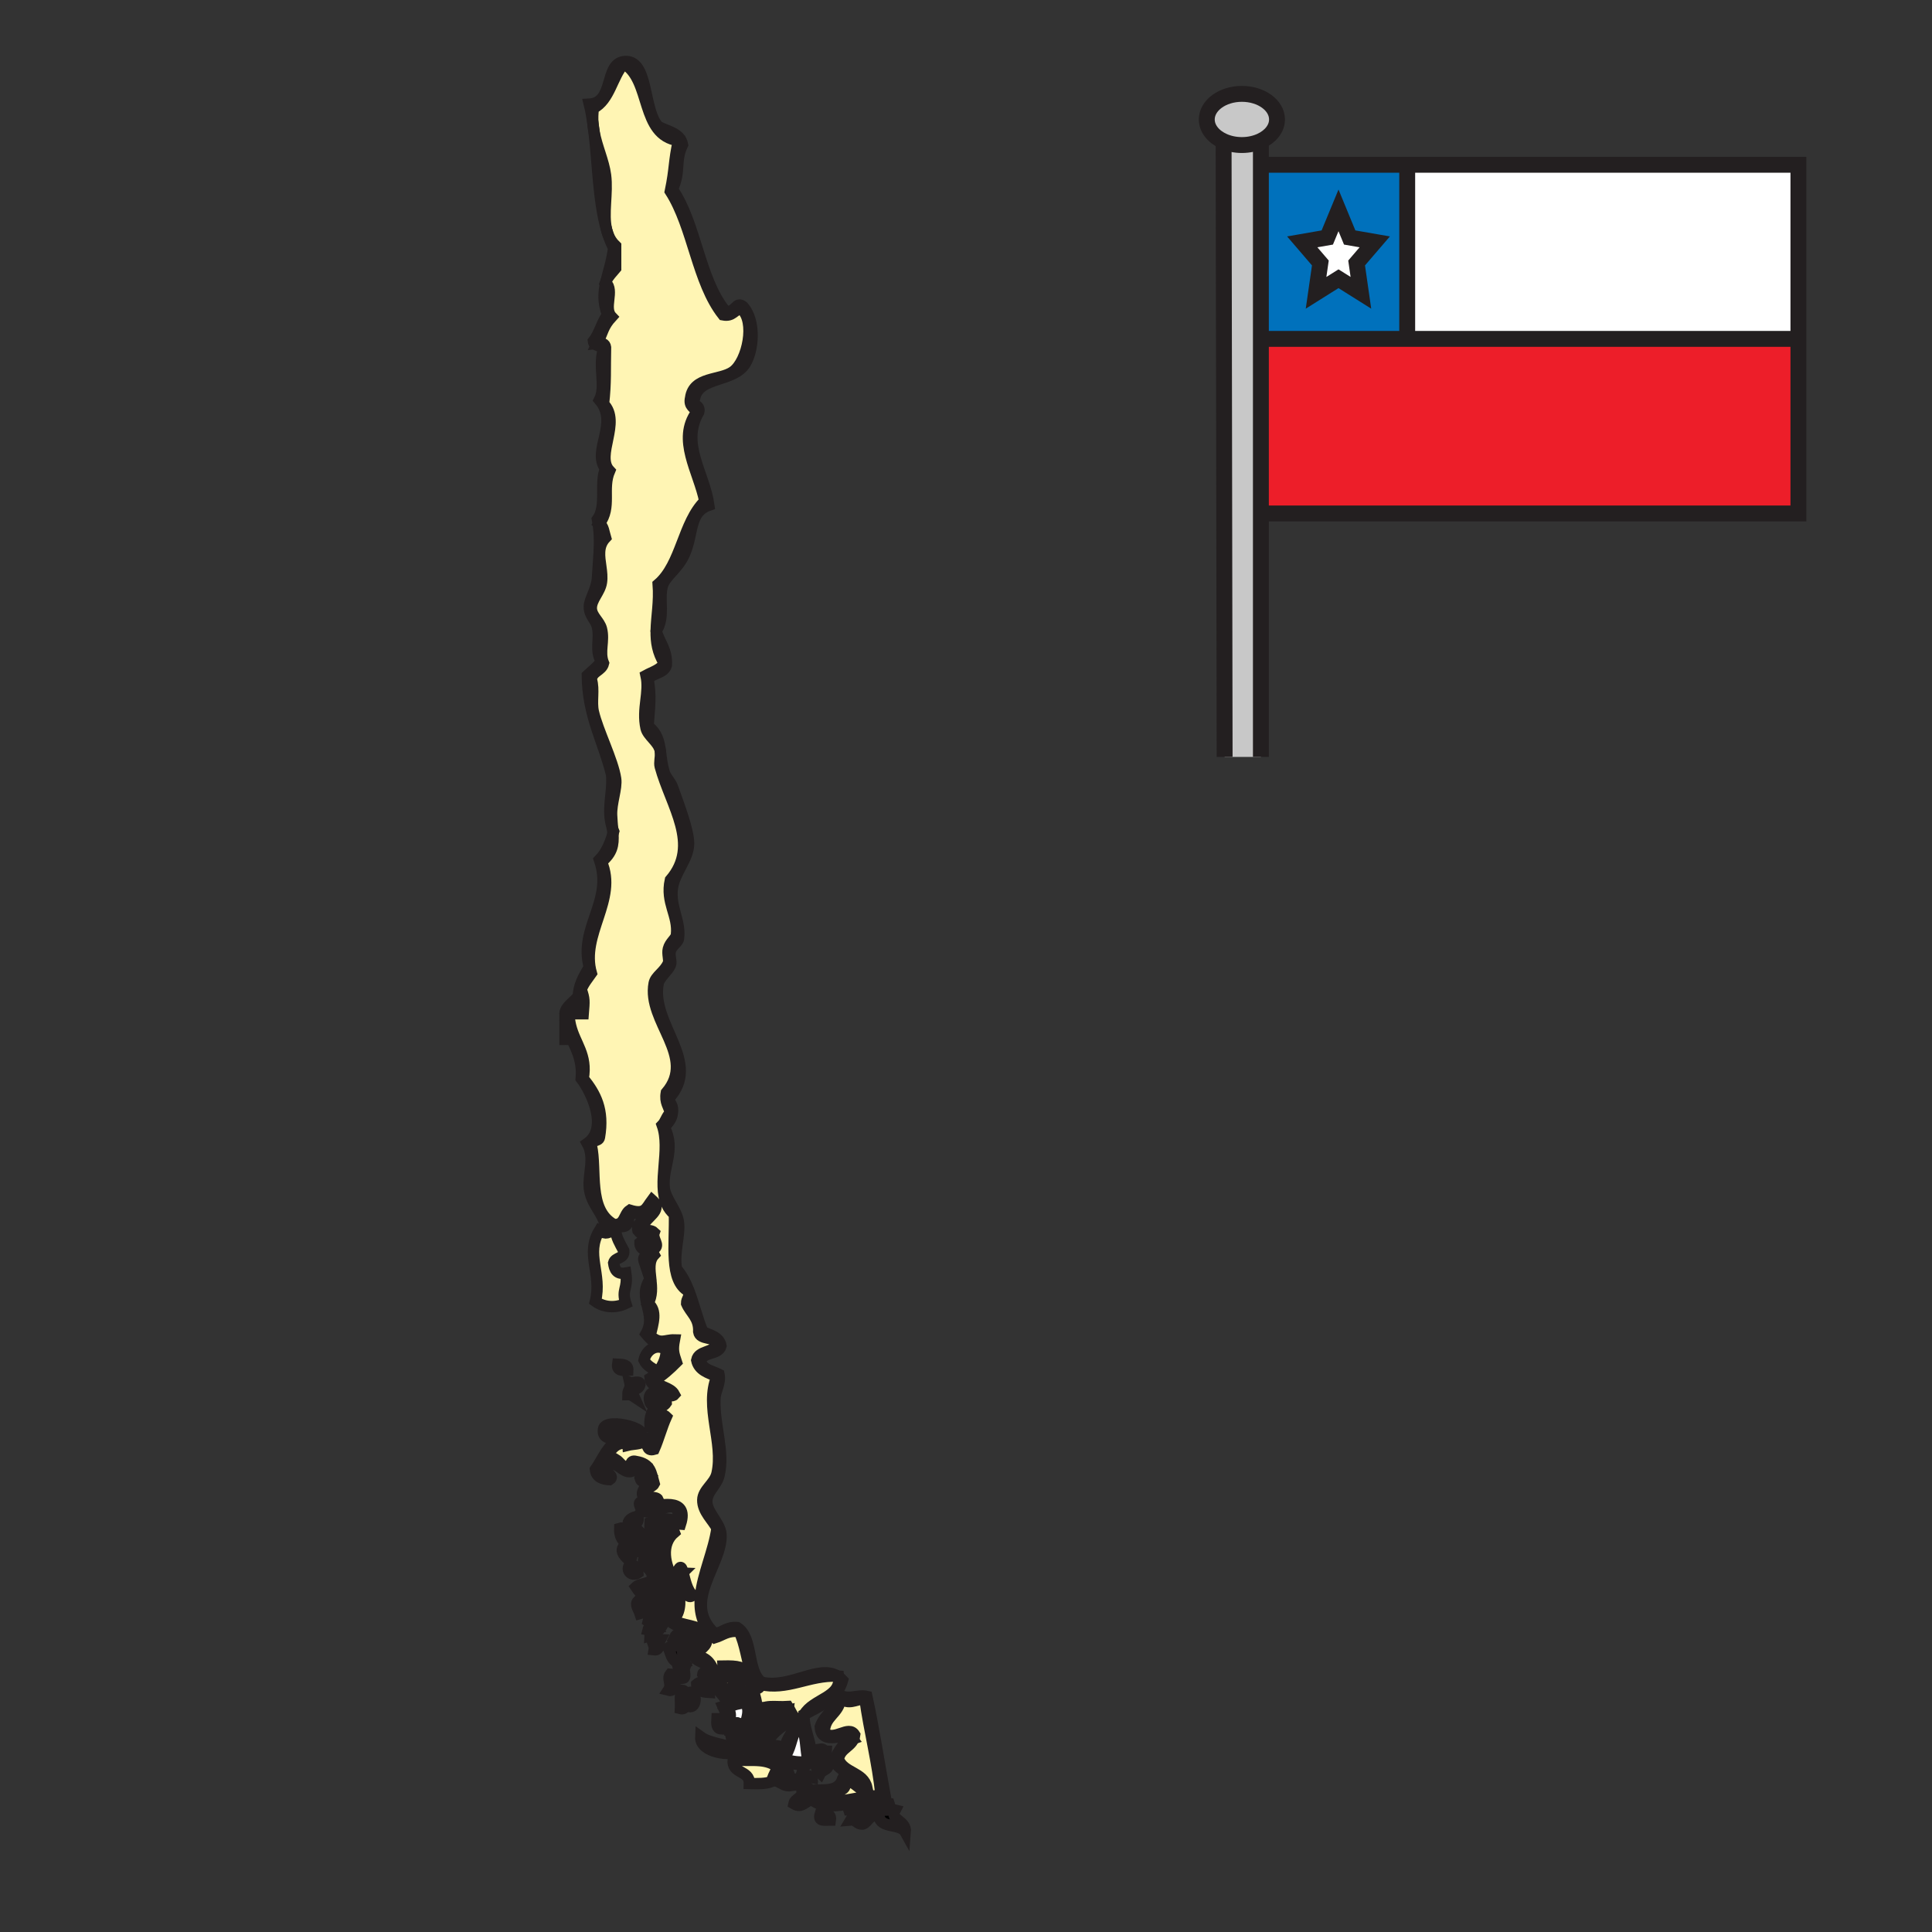 <?xml version="1.0" encoding="iso-8859-1"?>
<!-- Generator: Adobe Illustrator 12.0.1, SVG Export Plug-In . SVG Version: 6.00 Build 51448)  -->
<!DOCTYPE svg PUBLIC "-//W3C//DTD SVG 1.1//EN" "http://www.w3.org/Graphics/SVG/1.1/DTD/svg11.dtd">
<svg  version="1.1" id="Layer_1" xmlns="http://www.w3.org/2000/svg" xmlns:xlink="http://www.w3.org/1999/xlink" width="850.89" height="850.89"
	 viewBox="0 0 850.89 850.89" style="overflow:visible;enable-background:new 0 0 850.89 850.89;" xml:space="preserve">
<rect x="0" y="0" width="850.89" height="850.89" fill="#333333" stroke="none"/>
<g>
	<g id="XMLID_2_">
		<g>
			<polygon style="fill:#FFFFFF;" points="792.06,72.57 792.06,149.25 791.18,149.25 619.76,149.25 619.76,72.57 			"/>
			<polygon style="fill:#ED1E29;" points="792.06,149.25 792.06,226.14 557.72,226.14 557.02,149.25 619.76,149.25 791.18,149.25 
							"/>
			<path style="fill:#0071BC;" d="M619.76,72.57v76.68h-62.74l-0.71-76.68H619.76z M597.48,115.82l7.989-9.3l-11.04-1.92
				l-4.93-11.95l-4.94,11.95l-11.029,1.92l7.979,9.3l-1.89,13.14l9.88-6.2l9.87,6.2L597.48,115.82z"/>
			<polygon style="fill:#FFFFFF;" points="605.47,106.52 597.48,115.82 599.37,128.96 589.5,122.76 579.62,128.96 581.51,115.82 
				573.53,106.52 584.56,104.6 589.5,92.65 594.43,104.6 			"/>
			<path style="fill:#C8C8C8;" d="M555.32,149.25v184.11H539.35L538.9,62.23c2.34,1.05,5.1,1.65,8.05,1.65
				c3.08,0,5.96-0.66,8.37-1.79V149.25z"/>
			<path style="fill:#C8C8C8;" d="M538.9,62.23c-4.44-1.97-7.41-5.54-7.41-9.62c0-6.22,6.92-11.27,15.46-11.27
				c8.55,0,15.47,5.05,15.47,11.27c0,3.98-2.83,7.48-7.1,9.48c-2.41,1.13-5.29,1.79-8.37,1.79C544,63.88,541.24,63.28,538.9,62.23z"
				/>
			<path style="fill:#FFFFFF;" d="M377.32,801.56c0.4-2.64,9.07-8.02,8.92-2.67C382.03,796.38,382.52,802.51,377.32,801.56z"/>
			<path style="fill:#FFFFFF;" d="M373.75,797.1c-1.22-3.239,6.01-4.27,4.46,0C376.73,797.1,375.24,797.1,373.75,797.1z"/>
			<path d="M380,803.35c-2.61,0.23-2.75-2.02-5.36-1.79c3.3-5.699,12.21-7.489,16.96-7.14c0.89,2.69-1.99,1.59-3.57,1.79
				c0.38,1.99,4.39,0.36,6.24,0.89c-2.52,4.75,4.92,4.46,4.46,9.82c-2.23-4.02-11.06-1.43-11.6-7.14
				C382.62,798.83,382.63,802.42,380,803.35z M377.32,801.56c5.2,0.95,4.71-5.18,8.92-2.67
				C386.39,793.54,377.72,798.92,377.32,801.56z"/>
			<path d="M369.29,738.22c0.01,0.08,0.03,0.16,0.03,0.24c-0.13-0.09-0.25-0.18-0.38-0.26
				C369.05,738.21,369.17,738.21,369.29,738.22z"/>
			<path d="M354.19,755.13c3.88-6.979,16.58-7.54,15.13-16.67c0.61,0.42,1.2,0.93,1.76,1.54c-0.73,2.62-1.98,4.72-3.57,6.47
				C364.03,750.31,358.92,752.54,354.19,755.13z"/>
			<path style="fill:#FFFFFF;" d="M365.72,801.56c-2.35-0.02-5.59,0.841-4.46-2.67C363.82,798.71,366.13,798.78,365.72,801.56z"/>
			<path d="M361.26,770.34c1.44-0.26,1.54,0.84,2.68,0.891c-0.1,3-1.79,4.72,0.89,6.239c-0.29,2.101-2.76,2-3.57,3.57
				C357.53,777.82,360.51,773.97,361.26,770.34z"/>
			<path d="M350.56,781.04c2.97,0.89,7.92-0.19,7.13,4.46L350.56,781.04z"/>
			<path style="fill:#FFFFFF;" d="M350.56,781.04l7.13,4.46c-0.66,0.48-1.32,0.73-1.96,0.78c-1.95,0.16-3.72-1.45-4.61-3.37
				C350.84,782.31,350.65,781.67,350.56,781.04z"/>
			<path style="fill:#FFF5B4;" d="M357.69,790.86c4.78-0.971,5.08-1.94,10.71-0.9c0.88-2.09,4.81-1.14,3.57-5.35
				c4.23-0.36,5.22,2.51,8.03,3.569c0.72-0.17,0.89-0.89,1.78-0.89c-1.46-6.87-10.28-6.37-12.49-12.49
				c0.7-5.25,6.5-5.399,7.14-10.71c-2.76-4.51-8.68,2.99-13.38-0.89c-0.13-7.57,6.56-8.311,7.13-15.17c3.61,2.77,6.16,0.7,10.71,0
				c2.02,14.63,5.59,27.72,7.14,42.83c-11.84-0.2-23.2,6.159-31.23,0C356.97,789.84,357.69,790.36,357.69,790.86z"/>
			<path d="M356.8,790.86c8.03,6.159,19.39-0.2,31.23,0c-1.55-15.11-5.12-28.2-7.14-42.83c-4.55,0.7-7.1,2.77-10.71,0
				c-0.57,6.859-7.26,7.6-7.13,15.17c4.7,3.88,10.62-3.62,13.38,0.89c-0.64,5.311-6.44,5.46-7.14,10.71
				c2.21,6.12,11.03,5.62,12.49,12.49c-0.89,0-1.06,0.72-1.78,0.89c-2.81-1.06-3.8-3.93-8.03-3.569c1.24,4.21-2.69,3.26-3.57,5.35
				c-5.63-1.04-5.93-0.07-10.71,0.9C357.69,790.36,356.97,789.84,356.8,790.86z M349.66,794.42c0.5-2.479,3.67-2.28,3.57-5.35
				c0.93-0.221,1.85-0.37,2.76-0.471c6.71-0.739,12.72,1.091,15.09-4.88c3.78-0.21,7.06,0.07,8.02,2.67
				c0.27-4.439-10.46-5.58-11.59-11.59c2.05-3.6,3.81-7.49,8.03-8.93c-2.65-3.68-13.77,3.689-14.28-5.351
				c1.82-5.449,7.08-7.46,7.97-13.829c0.03-0.141,0.04-0.29,0.06-0.44c4.52,2.79,8.28-0.08,12.49,0.89
				c3.1,14.15,5.34,29.15,8.03,43.721c-11.02,2.04-25.44,7.77-32.12,1.779C354.36,793.21,353.32,796.59,349.66,794.42z"/>
			<path d="M354.12,755.17c0.02-0.01,0.05-0.03,0.07-0.04c-0.02,0.05-0.05,0.09-0.07,0.14C354.12,755.24,354.12,755.2,354.12,755.17
				z"/>
			<path style="fill:#FFFFFF;" d="M343.42,780.15c1.19,0,2.38,0,3.57,0c0.37,1.069,0.89,2.01,1.27,3.069
				c0.33,0.91,0.55,1.91,0.51,3.17c-3.2,0.53-4.32-1.029-6.25-1.779C343.27,783.57,343.7,782.22,343.42,780.15z"/>
			<path style="fill:#FFF5B4;" d="M342.52,778.36c-0.24,0.5-0.49,1-0.74,1.489c-0.74,1.49-1.48,2.98-1.93,4.761
				c-2.5,1.069-6.16,0.979-9.82,0.89c0.17-6.11-7.89-4-7.13-10.7c3.19,0.86,7.55,0.26,11.72,0.63
				C337.48,775.69,340.26,776.41,342.52,778.36z"/>
			<path style="fill:#FFFFFF;" d="M338.96,772.12c1.35-3.96,5.78-0.51,7.13,0.89c2.8-4.3,2.17-9.09,6.25-13.38
				c2.89,3.65,2.25,10.84,3.57,16.061C350.83,776.91,343.2,774.54,338.96,772.12z"/>
			<path style="fill:#FFF5B4;" d="M346.99,751.6c-6.14,0.4-9.9-1.22-14.28,2.681c1.22-3.891-0.01-5.99-0.89-9.82
				c0.83-0.95,3.29-0.28,2.68-2.67c12.29,2.96,21.59-4.14,34.44-3.59c0.13,0.08,0.25,0.17,0.38,0.26
				c1.45,9.13-11.25,9.69-15.13,16.67c-0.02,0.01-0.05,0.03-0.07,0.04c0,0.03,0,0.07,0,0.1c-0.42,0.771-0.72,1.631-0.89,2.58
				C349.34,757.57,348.63,754.12,346.99,751.6z"/>
			<path style="fill:#FFFFFF;" d="M334.5,768.55c-1.71-2.189-4.29-4.04-2.68-7.14c2.6,2.34,5.27-0.65,6.24-2.67
				c1.53-0.04,2.31,0.66,2.68,1.779c1.43-1.359,1.94-5.979,4.46-3.569C343.16,762.35,336.36,762.98,334.5,768.55z"/>
			<path style="fill:#FFFFFF;" d="M331.82,752.49c-1.38-1.29-1.87-3.48-1.79-6.24C332.59,746.37,331.67,749.97,331.82,752.49z"/>
			<path style="fill:#FFFFFF;" d="M334.5,761.41c-1.19,0.14-2.7-3.62-3.57-0.891c-3.73-6.93,6.02-2.739,6.24-8.029
				c3.83,0.88,6.24,1.81,9.82,0.89c-0.15,1.04,0.19,1.59,0.89,1.79C342.52,755.5,336.28,754.65,334.5,761.41z"/>
			<path style="fill:#FFF5B4;" d="M266.69,152.94c-0.21-1.57-1.54-2.03-3.57-1.78c2.41-4.92,2.45-7.47,6.25-11.6
				c-3.82-3.98,1.34-11.49-2.58-15.08c0.05-0.24,0.1-0.48,0.17-0.72c1.02-2.24,2.71-3.81,4.19-5.61c0-3.27,0-6.55,0-9.82
				c-1.58-1.51-2.65-3.21-3.36-5.07c-0.22-0.65-0.43-1.32-0.62-1.99c-0.01-0.03-0.01-0.06-0.02-0.09
				c-1.72-7.15,0.6-16.04-0.46-24.07c-0.83-6.27-3.8-12.26-5.07-19.14c0-0.02,0-0.04-0.01-0.06c-0.14-1.23-0.3-2.45-0.48-3.64
				c-0.16-2.1-0.12-4.29,0.21-6.6c7.25-3.75,8.19-13.82,13.38-19.63c12.31,7.02,7.13,31.53,24.09,33.9
				c-2.12,9.5-1.44,12.02-3.57,22.3c10.11,15.77,11.79,39.96,23.2,54.43c4.42,0.86,4.75-2.38,8.03-2.68
				c6.48,5.34,2.84,23.06-3.57,27.66c-5.69,4.08-17.48,2.1-18.74,11.6c-0.91,3.88,1.85,4.1,2.68,6.24
				c-8.84,12.13,0.92,26.05,3.57,39.26c-9.62,9.42-10.27,27.8-20.52,36.58c0.6,7.78-0.78,14.31-0.89,20.51
				c-0.01,0-0.01,0.01-0.01,0.01c0,0.01,0.01,0.02,0.01,0.03c-0.09,4.8,0.59,9.41,3.56,14.24c-1.61,2.86-5.15,3.78-8.03,5.36
				c1.7,7.62-1.9,14.59,0,23.19c0.75,3.36,5.31,5.86,6.25,9.8c0,0.01,0,0.01,0,0.02c0.04,0.31,0.09,0.63,0.13,0.95
				c0.11,2.02-0.61,4.44-0.13,6.19c4.77,17.4,17.85,34.33,4.46,49.96c-2.22,9.93,3.66,15.41,2.68,24.09
				c-0.22,1.88-2.84,3.31-3.57,6.24c-0.56,2.22,0.55,4.94,0,6.25c-1.67,3.97-5.63,5.7-6.25,8.92
				c-3.21,16.771,18.97,32.21,5.36,48.18c-0.78,4.341,1.21,5.921,1.78,8.921c-1.63,1.34-2.1,3.85-3.57,5.35
				c3.85,10.89-2.34,25.62,2.03,34.96l-5,0.01c-0.25-0.62-0.72-1.27-1.49-1.96c-2.7,3.62-3.08,6.53-9.81,4.46
				c-2.69,1.78-2.11,6.82-7.14,6.25c-11.55-6.51-7.32-24.09-9.82-34.8c-0.33-2.71,3.25-1.51,3.57-3.56
				c2.11-12.11-1.72-19.2-7.14-25.881c1.84-10.489-3.59-15.239-5.55-23.239l1.54-5.311c1.34,0,2.67,0,4.01,0
				c0.45-5.7,0.63-6.359-0.89-10.7c1.07-2.8,2.87-4.859,4.46-7.14c-4.93-17.32,11.72-32.38,4.46-49.07
				c4.79-3.97,5.34-7.46,5.06-12.34c0.1-0.35,0.2-0.69,0.3-1.04c-0.17-0.41-0.32-0.83-0.47-1.23c-0.14-1.77-0.33-3.71-0.42-5.91
				c-0.24-5.37,2.4-11.85,1.78-16.06c-1.21-8.14-7.88-21.08-9.81-29.44c-1.05-4.53,0.5-9.8-0.9-14.28c0.41-3.76,4.54-3.79,5.36-7.14
				c-2.07-5.07,0.49-9.7-0.9-15.16c-0.83-3.31-4.31-5.45-4.46-8.92c-0.16-4.05,3.83-7.26,4.46-11.6c0.65-4.42-1.07-9.14-0.8-13.43
				c0.14-2.21,0.8-4.31,2.59-6.2c-0.69-2.29-0.89-5.06-2.68-6.25c5.48-7.25,1.04-15.2,4.46-23.19c-6.46-6.77,5.3-21.46-2.67-29.45
				C266.9,168.42,266.46,162.75,266.69,152.94z"/>
			<path style="fill:#FFFFFF;" d="M325.57,771.23c-3.19,2.42-17.3,0.779-16.95-6.25C313.11,768.23,321,768.07,325.57,771.23z"/>
			<path style="fill:#FFFFFF;" d="M322,760.52c-1.61-2.119,1.18-5.92-1.78-8.029c3.13-2.101,4.98-2.021,8.03-2.67
				c3.17,4.85-1.24,9.229-0.89,16.05c-6.01-0.87,3.89-5.311-2.68-7.13C323.15,758.7,322.37,759.4,322,760.52z"/>
			<path style="fill:#FFFFFF;" d="M317.54,761.41c-1.95-0.13-1.91-2.24-1.78-4.46c0.89,0,1.78,0,2.68,0
				C318.72,759.02,318.29,760.38,317.54,761.41z"/>
			<path style="fill:#FFF5B4;" d="M319.33,745.36c-5.83-4.051-2.87-14.42-12.49-16.07c0.68-3.48,4.86-3.46,4.46-8.021
				c-0.14-0.579-0.36-1.09-0.63-1.55l2.52-0.2c0.51,0.591,1.07,1.171,1.68,1.75c3.42-1.039,5.59-3.34,10.7-2.68
				c2.63,5.41,3.37,12.69,5.36,18.73c-4.12-3.221-5.69-3.69-12.49-3.561c0.21,3.351,3.65,3.48,6.24,4.46
				c0.98,1.471-4.1-0.21-7.14,0.891C316.52,742.81,319.42,742.58,319.33,745.36z"/>
			<path style="fill:#FFFFFF;" d="M312.19,745.36c-2.82-0.16-5.32-0.63-5.35-3.57C309.53,739.36,311.85,742.7,312.19,745.36z"/>
			<path style="fill:#FFF5B4;" d="M296.13,713.24c3.3-1.561,3.85-8.08,2.71-11.51c0.01-0.04,0.03-0.07,0.05-0.11
				c3.8-1.2,4.04,3.05,6.16,0.91l3.45,0.38c-0.58,5.95,0.38,11.59,4.69,16.609l-2.52,0.2C308.07,715.31,300.11,716.27,296.13,713.24
				z"/>
			<path style="fill:#FFFFFF;" d="M303.27,745.36c3.82-1.051,3.82,7.279,0,6.239C303.03,747.9,304.44,748.12,303.27,745.36z"/>
			<path style="fill:#FFF5B4;" d="M304.16,724.83c-4.52,0.95-4.5-2.63-7.14-3.561C298.94,717.1,304.34,721.36,304.16,724.83z"/>
			<path style="fill:#FFFFFF;" d="M299.7,752.49c0.18-2.79-0.6-6.55,0.89-8.03C303.27,744.62,303.64,753.51,299.7,752.49z"/>
			<path d="M305.05,702.53c-2.12,2.14-2.36-2.11-6.16-0.91c0.6-1.16,1.42-2.11,2.59-2.66c-2.59-0.02-2.1-5.04-0.89-6.24l0.27-0.069
				C301.62,695.57,302.54,700.43,305.05,702.53z"/>
			<path style="fill:#FFFFFF;" d="M300.59,739.11c-3,0.909-1.39-2.78-1.78-4.46c0.89,0,1.78,0,2.67,0
				C301,735.94,302.53,739.26,300.59,739.11z"/>
			<path d="M301.48,731.97c-5.71,1.261-5.68-3.239-7.13-6.239c1.05-1.03,3.15-1.011,5.35-0.9
				C300.92,726.59,300.55,729.93,301.48,731.97z"/>
			<path d="M295.9,713.13c1.34-2.74,1.23-7.97,2.94-11.399c1.14,3.43,0.59,9.949-2.71,11.51L295.9,713.13z"/>
			<path d="M298.89,701.62c-0.02,0.04-0.04,0.07-0.05,0.11c-0.01-0.03-0.02-0.061-0.03-0.091
				C298.84,701.63,298.86,701.62,298.89,701.62z"/>
			<path style="fill:#FFF5B4;" d="M346.09,773.01c-1.35-1.399-5.78-4.85-7.13-0.89c4.24,2.42,11.87,4.79,16.95,3.57
				c-1.32-5.221-0.68-12.41-3.57-16.061C348.26,763.92,348.89,768.71,346.09,773.01z M330.93,760.52
				c0.87-2.729,2.38,1.03,3.57,0.891c1.78-6.76,8.02-5.91,13.38-6.24c-0.7-0.2-1.04-0.75-0.89-1.79c-3.58,0.92-5.99-0.01-9.82-0.89
				C336.95,757.78,327.2,753.59,330.93,760.52z M331.82,761.41c-1.61,3.1,0.97,4.95,2.68,7.14c1.86-5.569,8.66-6.2,10.7-11.6
				c-2.52-2.41-3.03,2.21-4.46,3.569c-0.37-1.119-1.15-1.819-2.68-1.779C337.09,760.76,334.42,763.75,331.82,761.41z M330.03,746.25
				c-0.08,2.76,0.41,4.95,1.79,6.24C331.67,749.97,332.59,746.37,330.03,746.25z M320.22,752.49c2.96,2.109,0.17,5.91,1.78,8.029
				c0.37-1.119,1.15-1.819,2.68-1.779c6.57,1.819-3.33,6.26,2.68,7.13c-0.35-6.82,4.06-11.2,0.89-16.05
				C325.2,750.47,323.35,750.39,320.22,752.49z M295.24,714.13c0.25-0.28,0.47-0.61,0.66-1l0.23,0.11
				c3.98,3.029,11.94,2.069,14.54,6.479c0.27,0.46,0.49,0.971,0.63,1.55c0.4,4.561-3.78,4.54-4.46,8.021
				c9.62,1.65,6.66,12.02,12.49,16.07c0.09-2.78-2.81-2.551-1.79-6.25c3.04-1.101,8.12,0.58,7.14-0.891
				c-2.59-0.979-6.03-1.109-6.24-4.46c6.8-0.13,8.37,0.34,12.49,3.561c-1.99-6.04-2.73-13.32-5.36-18.73
				c-5.11-0.66-7.28,1.641-10.7,2.68c-0.61-0.579-1.17-1.159-1.68-1.75c-4.31-5.02-5.27-10.659-4.69-16.609
				c0.94-9.61,5.92-20.01,7.26-29.82c-1.71-3.609-6.35-7.34-6.25-12.49c0.1-4.46,5.21-7.08,6.25-11.6c3.15-13.73-5.59-29.29,0-42.83
				c-3.85-1.5-7.99-2.71-8.92-7.13c0.91-4.44,7.62-3.09,8.92-7.14c-0.88-3.58-7.42-1.511-8.03-5.351c0.28-6.229-3.57-8.33-5.35-12.5
				c-0.02-2.1,1.53-2.62,0.89-5.35l0.17-0.07c2.22,5.771,3.72,12.271,6.07,17.92c3.29,1.47,7.3,2.21,8.03,6.24
				c-1.14,4.21-8.52,2.18-8.92,7.14c1.12,3.34,5.08,3.84,8.03,5.351c0.84,3.91-1.64,7.13-1.78,10.71
				c-0.48,11.88,4.41,23.18,1.78,33.899c-1.08,4.4-5.45,6.971-5.35,11.601c0.1,4.79,5.95,9.399,6.24,14.27
				c0.81,13.34-17.87,29.95-2.67,43.721c3.61-0.551,5.25-3.08,9.81-2.681c7.15,4.45,4.14,19.061,10.71,24.09
				c12.79,2.891,25.11-7.979,33.55-2.689c-12.85-0.55-22.15,6.55-34.44,3.59c0.61,2.39-1.85,1.72-2.68,2.67
				c0.88,3.83,2.11,5.93,0.89,9.82c4.38-3.9,8.14-2.28,14.28-2.681c1.64,2.521,2.35,5.971,6.24,6.25c0.17-0.949,0.47-1.81,0.89-2.58
				c-0.42,7.73,6.5,17.69,0.9,22.2c-7.25-1.069-16.18-0.479-17.85-7.13c2.49-2.39,7.15-1.95,8.92,0.891
				c-1.2-5.521,5.01-9.261,4.47-13.381c-5.16,0.391-11.96,6.641-14.34,12.19c-0.44,1.03-0.73,2.03-0.83,2.97
				c-0.17-0.06-0.34-0.109-0.51-0.149c-2.64-0.71-6.01-0.69-6.63-3.42c4.34,0.88,3.1-4.41,1.81-6.851c0-0.51-0.26-0.93-0.88-1.16
				c0.24,0.11,0.56,0.54,0.88,1.16c0,2.69-7.26,7.92-8.06,2.391c0.9-1.78,3.95-1.4,3.57-4.461c-3.37-1.289-1.71,2.45-4.46,1.79
				c-0.97-4.949-0.68-6.26-2.67-10.71c3.9-1.149,6.82-3.29,8.03-7.14c3.42,2.01,3.46-0.94,6.24-1.78
				c-2.29-2.489-5.49-8.75-9.81-6.25c3.36-0.38,4.06,1.891,5.35,3.57c-6.07,0.41-7.44,5.31-8.92,8.03
				c-2.88-3.96-6.88-6.8-9.82-10.71c0.17-1.32,2.16-0.811,3.57-0.891c-0.48-5.16-7.77-3.52-8.03-8.92c0.64-2.93,5.88-1.25,4.46-6.24
				c-0.82-3.01-2.61,4.921-4.46,0.891c-3.09-3.01,2.18-1.61,1.79-4.46C302.23,717.25,297.92,716.51,295.24,714.13z"/>
			<path style="fill:#FFFFFF;" d="M294.35,744.46c1.86-2.8-0.81-4.979,0.89-7.14C297.93,737.41,298.16,745.51,294.35,744.46z"/>
			<path d="M293.46,481.27c13.61-15.97-8.57-31.409-5.36-48.18c0.62-3.22,4.58-4.95,6.25-8.92c0.55-1.31-0.56-4.03,0-6.25
				c0.73-2.93,3.35-4.36,3.57-6.24c0.98-8.68-4.9-14.16-2.68-24.09c13.39-15.63,0.31-32.56-4.46-49.96
				c-0.48-1.75,0.24-4.17,0.13-6.19c0.35,2.67,0.66,5.61,1.65,8.86c0.63,2.07,2.84,4.2,3.57,6.25c2.89,8.08,7.16,19.21,7.14,24.98
				c-0.03,6.78-6.18,12.63-7.14,19.63c-1.15,8.36,3.77,14.58,2.68,22.3c-0.23,1.61-2.96,2.97-3.57,5.35c-0.6,2.33,0.72,4.55,0,6.25
				c-1.03,2.44-4.84,5.4-5.35,8.03c-3.55,18.16,19.74,34.78,4.46,50.851c0.74,1.93,2.31,3.05,1.78,6.25
				c-0.33,2.939-2.08,4.46-3.57,6.239c5.22,9.91-1.04,17.78,0,26.771c0.6,5.149,5.58,9.76,6.25,15.17
				c0.73,5.899-2.13,13.09-0.89,20.52c2.4,2.681,4.11,6.061,5.52,9.74l-0.17,0.07c-8.68-4.7-5.87-20.9-6.25-33.9
				c-1.49-1.24-2.56-2.689-3.32-4.3c-4.37-9.34,1.82-24.07-2.03-34.96c1.47-1.5,1.94-4.01,3.57-5.35
				C294.67,487.19,292.68,485.61,293.46,481.27z"/>
			<path d="M290.78,330.49c0.07,0.3,0.11,0.62,0.13,0.95C290.87,331.12,290.82,330.8,290.78,330.49z"/>
			<path style="fill:#FFF5B4;" d="M289.89,604.39c-2.22-1.649-5.04-2.699-6.25-5.35c0.97-4.74,5.89-7.62,9.82-4.46
				C293.37,598.95,291.53,601.58,289.89,604.39z"/>
			<path style="fill:#FFFFFF;" d="M290.78,722.16c-0.83,1.55,0.03,4.79-2.68,4.46c0.45-2.811-1.94-3.49,0-5.351
				C289.54,721.01,289.64,722.11,290.78,722.16z"/>
			<path d="M289,277.88c0-0.01-0.01-0.02-0.01-0.03c0,0,0-0.01,0.01-0.01C289,277.85,289,277.86,289,277.88z"/>
			<path style="fill:#FFFFFF;" d="M288.99,716.8c-0.87-1.2-2.38-1.78-3.57-2.67c0.68-3.32,5.01-0.49,7.14,0
				c-1.29,2.87-3.06,5.271-6.24,6.24c0.07-1.26,0.14-2.521-0.9-2.67C285.7,716.49,287.66,716.96,288.99,716.8z"/>
			<path style="fill:#FFFFFF;" d="M287.21,675.76c-1.03-1.05-1.01-3.149-0.89-5.35C289.38,669.01,290.55,676.38,287.21,675.76z"/>
			<path d="M284.53,320.67c-1.9-8.6,1.7-15.57,0-23.19c2.88-1.58,6.42-2.5,8.03-5.36c-2.97-4.83-3.65-9.44-3.56-14.24
				c1.38,5.14,4.88,8.18,4.46,15.14c-1.05,3.71-6.27,3.25-8.04,6.24c1.45,6.92,0.53,13.33,0,20.52c3.92,3.07,4.78,6.56,5.36,10.69
				C289.84,326.53,285.28,324.03,284.53,320.67z"/>
			<path style="fill:#FFFFFF;" d="M289.89,700.75c-4.56-0.25-3.77,2.88-7.14,0c-0.09-2.76,2.69-2.66,5.35-2.68
				c-0.38-1.86,0.61-2.36,0.89-3.57c0.09-4.25-4.09-4.23-4.46-8.03c5.95-0.569,12.71,18,7.14,23.2
				C292.42,705.35,290.84,703.36,289.89,700.75z"/>
			<path style="fill:#FFFFFF;" d="M288.1,682.9l-4.46-9.811C286.99,674.49,287.46,678.79,288.1,682.9z"/>
			<path d="M281.86,680.22c3.04-1.84,0.16-4.96,1.78-7.13l4.46,9.811C285.45,682.58,283.57,681.48,281.86,680.22z"/>
			<path style="fill:#FFFFFF;" d="M281.86,710.56c-0.59-1.88-2.36-3.97-0.9-5.35c3.14-0.16,2.94,3.01,5.36,3.57
				C285.56,710.1,283.44,710.07,281.86,710.56z"/>
			<path style="fill:#FFFFFF;" d="M280.96,667.73c0.63,3.3-1.41,3.949-4.46,3.569C276.81,668.93,278.85,668.29,280.96,667.73z"/>
			<path style="fill:#FFFFFF;" d="M277.4,689.15c2.27,0.109,3.46,1.29,3.56,3.569C278.28,694.54,275.36,691.62,277.4,689.15z"/>
			<path style="fill:#FFFFFF;" d="M276.5,614.2c-0.02-2.101,1.54-2.62,0.9-5.351c1.29,0.49,4.61-1.04,4.46,0.891
				c-0.78,3.55-4.96,0.31-2.68,5.359C278.46,614.62,277.73,614.17,276.5,614.2z"/>
			<path style="fill:#FFFFFF;" d="M272.04,600.82c2.28,0.1,4.59,0.17,4.46,2.68C273.95,603.67,271.63,603.61,272.04,600.82z"/>
			<path style="fill:#FFF5B4;" d="M275.61,560.67c1.07,7.16-2.01,7.05,0,13.38c-4.53,2.2-9.74,1.78-13.38-0.89
				c3.02-12.22-4.58-20.82,1.78-31.22c3.74,2.079,2.76,0.68,7.14,0c0.37,3.35,1.64,5.29,3.57,8.92c0.35,3.62-3.8,2.739-4.46,5.35
				C270.66,559.08,271.62,561.39,275.61,560.67z"/>
			<path d="M274.72,681.12c3.34-0.36,4.6,4.06,2.68,6.24C275.74,686.03,272.74,683.36,274.72,681.12z"/>
			<path d="M272.93,673.09c3.02-1,5.48,4.8,5.36-0.89c2.33,0.93,3.97,2.56,4.46,5.35c-2.07,2.15-2.39-1.399-4.46-1.79
				c0.47,2.8,3.67,2.87,2.67,7.141C277.27,680.65,272.63,679.34,272.93,673.09z"/>
			<path d="M271.15,108.33c0,3.27,0,6.55,0,9.82c-1.48,1.8-3.17,3.37-4.19,5.61c0.98-4.19,2.53-8.63,3.3-14.53
				c-0.96-1.84-1.77-3.84-2.47-5.97C268.5,105.12,269.57,106.82,271.15,108.33z"/>
			<path d="M270.26,366.18c-0.1,0.35-0.2,0.69-0.3,1.04c-0.04-0.72-0.1-1.48-0.17-2.27C269.94,365.35,270.09,365.77,270.26,366.18z"
				/>
			<path d="M267.17,101.27c0.19,0.67,0.4,1.34,0.62,1.99C267.54,102.61,267.34,101.95,267.17,101.27z"/>
			<path d="M267.15,101.18c-3.63-12.59-3.83-29.01-5.53-43.21c1.27,6.88,4.24,12.87,5.07,19.14
				C267.75,85.14,265.43,94.03,267.15,101.18z"/>
			<path d="M266.96,123.76c-0.07,0.24-0.12,0.48-0.17,0.72c-0.03-0.03-0.06-0.06-0.1-0.09
				C266.77,124.17,266.86,123.96,266.96,123.76z"/>
			<path style="fill:#FFF5B4;" d="M282.75,700.75c3.37,2.88,2.58-0.25,7.14,0c0.95,2.61,2.53,4.6,1.78,8.92
				c5.57-5.2-1.19-23.77-7.14-23.2c0.37,3.8,4.55,3.78,4.46,8.03c-0.28,1.21-1.27,1.71-0.89,3.57
				C285.44,698.09,282.66,697.99,282.75,700.75z M262.23,647.21c3.3-4.729,5.33-10.729,10.7-13.38c-5.09-0.18-7.68-0.67-7.13-4.46
				c0.82-5.69,24.7,0.71,14.27,4.46c4.87-0.28,6.14-1.59,7.14,2.68c0.59-3.569,2.21-6.12,3.57-8.92
				c-2.52-0.17-2.08,3.351-4.46,0.891c-0.56-6.211,2.15-9.15,5.35-11.601c-2.22-0.64-3.67,3.93-5.35,0.89
				c-2-6.25,5.21-4.67,6.24-5.35c-2.16-1.7-5.85-1.88-6.24-5.35c3.53-2.12,6.66-4.641,9.81-7.141c-1.48-1.79,0.08-6.62-1.78-8.029
				c-3.65,2.42-7.95-2.141-9.82-4.46c5.08-9.171-4.12-15.421,1.79-24.091l0.3-0.029c0.39,3.6,0.7,7.39-1.2,10.729
				c4.18,3.2,2.19,8.75,0.9,14.28c4.68,4.07,6.44,1.67,10.7,1.78c-0.86,4.569-0.4,5.89,0.9,9.819c-2.97,2.98-6.06,5.84-9.82,8.03
				c2.05,3,7.19,2.92,8.92,6.24c-1.71,1.99-8.08-2.601-8.92,1.79c-0.08,1.55,5.43-1.82,5.36,1.779
				c-1.51,2.391-8.36,4.101-4.47,8.921c-0.06-2.671,2.63-4.521,4.47-2.671c-2.04,4.511-3.36,9.721-5.36,14.271
				c-3.79,1.12-2.38-2.96-4.46-3.57c-1.56,1.41-4.75,1.2-7.14,1.79c-0.31-3.1,4.54-3.39,1.79-6.25c-2.96-2.14-8.77-4.13-9.82,0.891
				c2.53,0.14,5.97,0.029,6.25,4.47c-5.54-0.061-8.18,7.22-8.86,9.6c0.64-1.939,3.38-1.79,5.29-2.47c1.89,1.09,2.59,3.36,5.35,3.57
				c1.72-0.36,0.71-3.46,3.57-2.67c6.62,1.09,6.62,4.88,8.03,9.81c-0.9,1.78-3.94,1.41-3.57,4.46c0.32,2.36,4.55,0.811,5.36,2.68
				c-2.29,0.99-4.88,1.66-6.25,3.57c5.93-1.06,20.04-5.26,16.06,7.13c-4.26-0.189-3.96-2.27-8.03-0.89c-0.53,2.85,1.67,2.76,0,4.46
				c1.56,0.25,4.45-2.51,5.35,0c-6.22,5.3-4.4,14.51,0,21.41c2.36-7.69,3.01-6.83,3.84-3.63l-0.27,0.069
				c-3.48-0.21-1.03,5.511-3.57,6.24c-3.43-0.44-1.37-6.36-4.46-7.14c-0.07,6.29,7.11,14.87,0,19.63
				c-4.49,0.03-0.82-8.101-4.46-8.92c-0.97,2.279,2.71,4.25,0,5.35c-2.47-3.17-5.82-5.479-8.03-8.92c1.83-1.74,5.92-1.22,7.14-3.57
				c1.07-5.26-6.66-5.37-2.68-10.699c6.17-1.41,5.08,4.43,8.03,6.239c-1.93-6.77-0.88-12.84,0.9-15.17
				c-3.16,3.38-3.01-4.08-3.57-6.24c3.68-1.85,7.82,1.7,8.92-1.789c-0.41-10.75-14.37,3.699-16.95-4.461
				c-1.43-3.51,3.85-0.31,3.56-2.67c-5.5-2.149-0.41-6.05,0.9-8.93c-2.8-0.45-3.65,2.11-4.46-0.89c0.28-2.101,4.23-0.53,3.56-3.57
				c-2.61,0.24-2.74-2.01-5.35-1.78c-3.55-0.479,0.96,3.16-3.57,2.681c-3.44-0.82-5.07-4.811-8.92-2.681
				c-3.45,2.59,3.95,4.29,0.89,6.24C265.07,651.51,262.6,650.41,262.23,647.21z"/>
			<path style="fill:#FFF5B4;" d="M265.86,645.22c0.68-2.38,3.32-9.66,8.86-9.6c-0.28-4.44-3.72-4.33-6.25-4.47
				c1.05-5.021,6.86-3.03,9.82-0.891c2.75,2.86-2.1,3.15-1.79,6.25c2.39-0.59,5.58-0.38,7.14-1.79c2.08,0.61,0.67,4.69,4.46,3.57
				c2-4.55,3.32-9.76,5.36-14.271c-1.84-1.85-4.53,0-4.47,2.671c-3.89-4.82,2.96-6.53,4.47-8.921c0.07-3.6-5.44-0.229-5.36-1.779
				c0.84-4.391,7.21,0.2,8.92-1.79c-1.73-3.32-6.87-3.24-8.92-6.24c3.76-2.19,6.85-5.05,9.82-8.03c-1.3-3.93-1.76-5.25-0.9-9.819
				c-4.26-0.11-6.02,2.29-10.7-1.78c1.29-5.53,3.28-11.08-0.9-14.28c1.9-3.34,1.59-7.13,1.2-10.729
				c-0.45-4.11-1.01-7.99,1.48-10.681c-2.03-3.85-6.8-5.239,0-2.67c2.73-1.649-1.03-4.239,0-7.14c-1.05-1.03-3.15-1.01-5.35-0.89
				c-0.29-4.811,7.56-7.44,5.95-11.431l5-0.01c0.76,1.61,1.83,3.06,3.32,4.3c0.38,13-2.43,29.2,6.25,33.9
				c0.64,2.729-0.91,3.25-0.89,5.35c1.78,4.17,5.63,6.271,5.35,12.5c0.61,3.84,7.15,1.771,8.03,5.351
				c-1.3,4.05-8.01,2.699-8.92,7.14c0.93,4.42,5.07,5.63,8.92,7.13c-5.59,13.54,3.15,29.1,0,42.83c-1.04,4.52-6.15,7.14-6.25,11.6
				c-0.1,5.15,4.54,8.881,6.25,12.49c-1.34,9.811-6.32,20.21-7.26,29.82l-3.45-0.38c-2.51-2.101-3.43-6.96-4.19-9.88
				c-0.83-3.2-1.48-4.061-3.84,3.63c-4.4-6.9-6.22-16.11,0-21.41c-0.9-2.51-3.79,0.25-5.35,0c1.67-1.7-0.53-1.61,0-4.46
				c4.07-1.38,3.77,0.7,8.03,0.89c3.98-12.39-10.13-8.189-16.06-7.13c1.37-1.91,3.96-2.58,6.25-3.57
				c-0.81-1.869-5.04-0.319-5.36-2.68c-0.37-3.05,2.67-2.68,3.57-4.46c-1.41-4.93-1.41-8.72-8.03-9.81
				c-2.86-0.79-1.85,2.31-3.57,2.67c-2.76-0.21-3.46-2.48-5.35-3.57C269.24,643.43,266.5,643.28,265.86,645.22z"/>
			<path d="M265.8,153.83c-0.71-1.96-4.2-1.15-4.46-3.56c2.67-3.28,3.64-8.25,6.24-11.6c-2.05-5.52-1.78-9.75-0.79-14.19
				c3.92,3.59-1.24,11.1,2.58,15.08c-3.8,4.13-3.84,6.68-6.25,11.6c2.03-0.25,3.36,0.21,3.57,1.78c-0.23,9.81,0.21,15.48-0.89,24.98
				c7.97,7.99-3.79,22.68,2.67,29.45c-3.42,7.99,1.02,15.94-4.46,23.19c1.79,1.19,1.99,3.96,2.68,6.25
				c-1.79,1.89-2.45,3.99-2.59,6.2l-0.2-0.01c0.25-4.85,0.18-9.11-0.78-14.22c4.32-6.06,0.81-16.09,3.57-22.31
				c-6.12-8.03,6.14-20.05-2.68-30.33C267.08,170.14,263.32,161.34,265.8,153.83z"/>
			<path d="M259.55,45.88c11.11-0.59,6.55-17.61,15.17-18.74c11.12-1.44,8.26,21.18,15.17,28.55c4.02,2.23,9.69,2.8,10.7,8.03
				c-3.53,7.44-0.67,11.6-4.46,19.63c10.45,15.13,11.76,39.4,23.2,53.53c4.69,1.49,4.71-4.65,8.03-1.78
				c5.51,6.47,4.56,18.96,0.89,24.98c-5.06,8.31-20.38,5.63-22.3,15.17c-1.32,3.99,2.61,2.74,1.78,6.24
				c-8.13,14.07,2.47,26.81,4.46,41.04c-8.79,3.06-6.7,12.23-10.71,21.42c-2.94,6.75-8.61,9.68-9.81,14.27
				c-1.59,6.07,1.32,13.62-2.67,19.62c0.11-6.2,1.49-12.73,0.89-20.51c10.25-8.78,10.9-27.16,20.52-36.58
				c-2.65-13.21-12.41-27.13-3.57-39.26c-0.83-2.14-3.59-2.36-2.68-6.24c1.26-9.5,13.05-7.52,18.74-11.6
				c6.41-4.6,10.05-22.32,3.57-27.66c-3.28,0.3-3.61,3.54-8.03,2.68c-11.41-14.47-13.09-38.66-23.2-54.43
				c2.13-10.28,1.45-12.8,3.57-22.3c-16.96-2.37-11.78-26.88-24.09-33.9c-5.19,5.81-6.13,15.88-13.38,19.63
				c-0.33,2.31-0.37,4.5-0.21,6.6C260.71,51.33,260.2,48.51,259.55,45.88z"/>
			<path d="M261.13,54.27c0.18,1.19,0.34,2.41,0.48,3.64C261.4,56.73,261.23,55.51,261.13,54.27z"/>
			<path d="M269.37,341.19c-3.55-14.59-10.5-25.78-10.71-43.71c2.13-2.03,4.57-3.76,6.24-6.25c-3.04-4.43-0.53-9.91-1.78-15.17
				c-0.8-3.37-3.59-4.84-3.57-8.92c0.02-3.11,3.28-7.68,3.57-12.49c0.28-4.52,0.61-8.23,0.78-11.65l0.2,0.01
				c-0.27,4.29,1.45,9.01,0.8,13.43c-0.63,4.34-4.62,7.55-4.46,11.6c0.15,3.47,3.63,5.61,4.46,8.92c1.39,5.46-1.17,10.09,0.9,15.16
				c-0.82,3.35-4.95,3.38-5.36,7.14c1.4,4.48-0.15,9.75,0.9,14.28c1.93,8.36,8.6,21.3,9.81,29.44c0.62,4.21-2.02,10.69-1.78,16.06
				c0.09,2.2,0.28,4.14,0.42,5.91C266.93,356.57,270.08,349.53,269.37,341.19z"/>
			<path d="M258.66,503.57c9.42-6.601,1.9-22.58-2.68-28.551c0.8-9.05-2.96-14.149-5.48-20.439l0.82-2.8
				c1.96,8,7.39,12.75,5.55,23.239c5.42,6.681,9.25,13.771,7.14,25.881c-0.32,2.05-3.9,0.85-3.57,3.56
				c2.5,10.71-1.73,28.29,9.82,34.8c5.03,0.57,4.45-4.47,7.14-6.25c6.73,2.07,7.11-0.84,9.81-4.46c0.77,0.69,1.24,1.34,1.49,1.96
				c1.61,3.99-6.24,6.62-5.95,11.431c2.2-0.12,4.3-0.141,5.35,0.89c-1.03,2.9,2.73,5.49,0,7.14c-6.8-2.569-2.03-1.18,0,2.67
				c-2.49,2.69-1.93,6.57-1.48,10.681l-0.3,0.029c-0.86-2.72-1.8-5.34-2.68-8.029c-0.78-2.86,2.32-1.851,2.68-3.57
				c-1.84-1.14-4.53-1.42-4.46-4.46c2.61-2.31,4.38,2.31,6.24,0c-1.89-5.94-3.86-1.29-7.14-5.35c-0.9-4.181,3.58-2.971,2.68-7.141
				c-2.73,0.641-3.25-0.91-5.35-0.89c-2.12,1.149-0.75,5.79-3.57,6.24c-4.27,0.399-3.77,0.399-8.03,0
				c-1.15-6.221-6.37-9.69-7.14-16.95C258.91,517.13,262.2,509.97,258.66,503.57z"/>
			<path d="M260.44,428.63c-1.59,2.28-3.39,4.34-4.46,7.14l-0.59,2.021c-0.18,0.33-0.4,0.65-0.65,0.96c0.02-4.42,2.15-8.4,4.81-12.8
				c-4.72-17.53,10.82-28.95,4.46-47.28c2.87-2.93,4.61-6.99,5.95-11.45c0.28,4.88-0.27,8.37-5.06,12.34
				C272.16,396.25,255.51,411.31,260.44,428.63z"/>
			<path d="M255.39,437.79l0.59-2.021C255.98,436.48,255.76,437.15,255.39,437.79z"/>
			<path d="M255.39,437.79l-0.61,2.08c-0.03-0.38-0.04-0.75-0.04-1.12C254.99,438.44,255.21,438.12,255.39,437.79z"/>
			<path style="fill:#FFFFFF;" d="M254.78,439.87l-1.55,5.35c-1.8-0.41-3.8-1.16-4.38,1.25c0-2.989,3.85-5.16,5.89-7.72
				C254.74,439.12,254.75,439.49,254.78,439.87z"/>
			<path d="M253.23,445.22c1.14,0.261,2.2,0.38,2.75-0.529c-0.7-1.69-1.08-3.29-1.2-4.82l0.61-2.08c0.37-0.64,0.59-1.31,0.59-2.021
				c1.52,4.341,1.34,5,0.89,10.7c-1.34,0-2.67,0-4.01,0L253.23,445.22z"/>
			<path d="M248.85,446.47c0.58-2.41,2.58-1.66,4.38-1.25l-0.37,1.25c-0.74,0-1.49,0-2.23,0c0.03,1.95,0.29,3.7,0.69,5.311
				l-0.82,2.8c-0.68-1.69-1.26-3.47-1.65-5.43C248.85,448.26,248.85,447.36,248.85,446.47z"/>
			<path style="fill:#FFFFFF;" d="M248.85,449.15c0.39,1.96,0.97,3.739,1.65,5.43l-1.65,5.67
				C248.85,456.55,248.85,452.85,248.85,449.15z"/>
		</g>
		<g>
			<polyline style="fill:none;stroke:#231F20;stroke-width:7;" points="556.31,72.57 619.76,72.57 792.06,72.57 792.06,149.25 
				792.06,226.14 557.72,226.14 			"/>
			<path style="fill:none;stroke:#231F20;stroke-width:7;" d="M538.9,62.23c-4.44-1.97-7.41-5.54-7.41-9.62
				c0-6.22,6.92-11.27,15.46-11.27c8.55,0,15.47,5.05,15.47,11.27c0,3.98-2.83,7.48-7.1,9.48c-2.41,1.13-5.29,1.79-8.37,1.79
				C544,63.88,541.24,63.28,538.9,62.23z"/>
			<polyline style="fill:none;stroke:#231F20;stroke-width:7;" points="538.9,61.92 538.9,62.23 539.35,333.36 			"/>
			<polyline style="fill:none;stroke:#231F20;stroke-width:7;" points="555.32,61.36 555.32,62.09 555.32,149.25 555.32,333.36 			
				"/>
			<polyline style="fill:none;stroke:#231F20;stroke-width:7;" points="555.07,149.25 555.32,149.25 557.02,149.25 619.76,149.25 
				791.18,149.25 			"/>
			<polyline style="fill:none;stroke:#231F20;stroke-width:7;" points="619.76,71.63 619.76,72.57 619.76,149.25 			"/>
			<polygon style="fill:none;stroke:#231F20;stroke-width:7;" points="597.48,115.82 605.47,106.52 594.43,104.6 589.5,92.65 
				584.56,104.6 573.53,106.52 581.51,115.82 579.62,128.96 589.5,122.76 599.37,128.96 			"/>
			<path style="fill:none;stroke:#231F20;stroke-width:5;" d="M248.85,446.47c0-2.989,3.85-5.16,5.89-7.72"/>
			<path style="fill:none;stroke:#231F20;stroke-width:5;" d="M248.85,460.25c0-3.7,0-7.4,0-11.1"/>
			<path style="fill:none;stroke:#231F20;stroke-width:5;" d="M283.64,599.04c1.21,2.65,4.03,3.7,6.25,5.35
				c1.64-2.81,3.48-5.439,3.57-9.81C289.53,591.42,284.61,594.3,283.64,599.04z"/>
			<path style="fill:none;stroke:#231F20;stroke-width:5;" d="M262.23,573.16c3.64,2.67,8.85,3.09,13.38,0.89
				c-2.01-6.33,1.07-6.22,0-13.38c-3.99,0.72-4.95-1.59-5.35-4.46c0.66-2.61,4.81-1.729,4.46-5.35c-1.93-3.63-3.2-5.57-3.57-8.92
				c-4.38,0.68-3.4,2.079-7.14,0C257.65,552.34,265.25,560.94,262.23,573.16z"/>
			<path style="fill:none;stroke:#231F20;stroke-width:5;" d="M276.5,603.5c0.13-2.51-2.18-2.58-4.46-2.68
				C271.63,603.61,273.95,603.67,276.5,603.5z"/>
			<path style="fill:none;stroke:#231F20;stroke-width:5;" d="M276.5,614.2c1.23-0.03,1.96,0.42,2.68,0.899
				c-2.28-5.05,1.9-1.81,2.68-5.359c0.15-1.931-3.17-0.4-4.46-0.891C278.04,611.58,276.48,612.1,276.5,614.2z"/>
			<path style="fill:none;stroke:#231F20;stroke-width:5;" d="M276.5,671.3c3.05,0.38,5.09-0.27,4.46-3.569
				C278.85,668.29,276.81,668.93,276.5,671.3z"/>
			<path style="fill:none;stroke:#231F20;stroke-width:5;" d="M288.1,682.9c-0.64-4.11-1.11-8.41-4.46-9.811"/>
			<path style="fill:none;stroke:#231F20;stroke-width:5;" d="M287.21,675.76c3.34,0.62,2.17-6.75-0.89-5.35
				C286.2,672.61,286.18,674.71,287.21,675.76z"/>
			<path style="fill:none;stroke:#231F20;stroke-width:5;" d="M280.96,692.72c-0.1-2.279-1.29-3.46-3.56-3.569
				C275.36,691.62,278.28,694.54,280.96,692.72z"/>
			<path style="fill:none;stroke:#231F20;stroke-width:5;" d="M281.86,710.56c1.58-0.489,3.7-0.46,4.46-1.779
				c-2.42-0.561-2.22-3.73-5.36-3.57C279.5,706.59,281.27,708.68,281.86,710.56z"/>
			<path style="fill:none;stroke:#231F20;stroke-width:5;" d="M285.42,714.13c1.19,0.89,2.7,1.47,3.57,2.67
				c-1.33,0.16-3.29-0.31-3.57,0.9c1.04,0.149,0.97,1.41,0.9,2.67c3.18-0.97,4.95-3.37,6.24-6.24
				C290.43,713.64,286.1,710.81,285.42,714.13z"/>
			<path style="fill:none;stroke:#231F20;stroke-width:5;" d="M297.02,721.27c2.64,0.931,2.62,4.511,7.14,3.561
				C304.34,721.36,298.94,717.1,297.02,721.27z"/>
			<path style="fill:none;stroke:#231F20;stroke-width:5;" d="M288.1,726.62c2.71,0.33,1.85-2.91,2.68-4.46
				c-1.14-0.05-1.24-1.15-2.68-0.891C286.16,723.13,288.55,723.81,288.1,726.62z"/>
			<path style="fill:none;stroke:#231F20;stroke-width:5;" d="M300.59,739.11c1.94,0.149,0.41-3.17,0.89-4.46c-0.89,0-1.78,0-2.67,0
				C299.2,736.33,297.59,740.02,300.59,739.11z"/>
			<path style="fill:none;stroke:#231F20;stroke-width:5;" d="M294.35,744.46c3.81,1.05,3.58-7.05,0.89-7.14
				C293.54,739.48,296.21,741.66,294.35,744.46z"/>
			<path style="fill:none;stroke:#231F20;stroke-width:5;" d="M306.84,741.79c0.03,2.94,2.53,3.41,5.35,3.57
				C311.85,742.7,309.53,739.36,306.84,741.79z"/>
			<path style="fill:none;stroke:#231F20;stroke-width:5;" d="M299.7,752.49c3.94,1.02,3.57-7.87,0.89-8.03
				C299.1,745.94,299.88,749.7,299.7,752.49z"/>
			<path style="fill:none;stroke:#231F20;stroke-width:5;" d="M303.27,751.6c3.82,1.04,3.82-7.29,0-6.239
				C304.44,748.12,303.03,747.9,303.27,751.6z"/>
			<path style="fill:none;stroke:#231F20;stroke-width:5;" d="M317.54,761.41c0.75-1.03,1.18-2.391,0.9-4.46c-0.9,0-1.79,0-2.68,0
				C315.63,759.17,315.59,761.28,317.54,761.41z"/>
			<path style="fill:none;stroke:#231F20;stroke-width:5;" d="M325.57,771.23c-4.57-3.16-12.46-3-16.95-6.25
				C308.27,772.01,322.38,773.65,325.57,771.23z"/>
			<path style="fill:none;stroke:#231F20;stroke-width:5;" d="M334.62,775.43c-4.17-0.37-8.53,0.23-11.72-0.63
				c-0.76,6.7,7.3,4.59,7.13,10.7c3.66,0.09,7.32,0.18,9.82-0.89c0.45-1.78,1.19-3.271,1.93-4.761c0.25-0.489,0.5-0.989,0.74-1.489
				C340.26,776.41,337.48,775.69,334.62,775.43z"/>
			<path style="fill:none;stroke:#231F20;stroke-width:5;" d="M343.42,780.15c0.28,2.069-0.15,3.42-0.9,4.46
				c1.93,0.75,3.05,2.31,6.25,1.779c0.04-1.26-0.18-2.26-0.51-3.17c-0.38-1.06-0.9-2-1.27-3.069
				C345.8,780.15,344.61,780.15,343.42,780.15z"/>
			<path style="fill:none;stroke:#231F20;stroke-width:5;" d="M350.56,781.04c0.09,0.63,0.28,1.27,0.56,1.87
				c0.89,1.92,2.66,3.53,4.61,3.37c0.64-0.05,1.3-0.3,1.96-0.78"/>
			<path style="fill:none;stroke:#231F20;stroke-width:5;" d="M373.75,797.1c1.49,0,2.98,0,4.46,0
				C379.76,792.83,372.53,793.86,373.75,797.1z"/>
			<path style="fill:none;stroke:#231F20;stroke-width:5;" d="M365.72,801.56c0.41-2.779-1.9-2.85-4.46-2.67
				C360.13,802.4,363.37,801.54,365.72,801.56z"/>
			<path style="fill:none;stroke:#231F20;stroke-width:5;" d="M282.75,677.55c-2.07,2.15-2.39-1.399-4.46-1.79
				c0.47,2.8,3.67,2.87,2.67,7.141c-3.69-2.25-8.33-3.561-8.03-9.811c3.02-1,5.48,4.8,5.36-0.89
				C280.62,673.13,282.26,674.76,282.75,677.55z"/>
			<path style="fill:none;stroke:#231F20;stroke-width:5;" d="M350.56,781.04c2.97,0.89,7.92-0.19,7.13,4.46"/>
			<path style="fill:none;stroke:#231F20;stroke-width:5;" d="M290.78,330.49c0.04,0.31,0.09,0.63,0.13,0.95
				c0.35,2.67,0.66,5.61,1.65,8.86c0.63,2.07,2.84,4.2,3.57,6.25c2.89,8.08,7.16,19.21,7.14,24.98c-0.03,6.78-6.18,12.63-7.14,19.63
				c-1.15,8.36,3.77,14.58,2.68,22.3c-0.23,1.61-2.96,2.97-3.57,5.35c-0.6,2.33,0.72,4.55,0,6.25c-1.03,2.44-4.84,5.4-5.35,8.03
				c-3.55,18.16,19.74,34.78,4.46,50.851c0.74,1.93,2.31,3.05,1.78,6.25c-0.33,2.939-2.08,4.46-3.57,6.239
				c5.22,9.91-1.04,17.78,0,26.771c0.6,5.149,5.58,9.76,6.25,15.17c0.73,5.899-2.13,13.09-0.89,20.52
				c2.4,2.681,4.11,6.061,5.52,9.74c2.22,5.771,3.72,12.271,6.07,17.92c3.29,1.47,7.3,2.21,8.03,6.24
				c-1.14,4.21-8.52,2.18-8.92,7.14c1.12,3.34,5.08,3.84,8.03,5.351c0.84,3.91-1.64,7.13-1.78,10.71
				c-0.48,11.88,4.41,23.18,1.78,33.899c-1.08,4.4-5.45,6.971-5.35,11.601c0.1,4.79,5.95,9.399,6.24,14.27
				c0.81,13.34-17.87,29.95-2.67,43.721c3.61-0.551,5.25-3.08,9.81-2.681c7.15,4.45,4.14,19.061,10.71,24.09
				c12.79,2.891,25.11-7.979,33.55-2.689c0.13,0.08,0.25,0.17,0.38,0.26c0.61,0.42,1.2,0.93,1.76,1.54
				c-0.73,2.62-1.98,4.72-3.57,6.47c-3.48,3.84-8.59,6.07-13.32,8.66c-0.02,0.01-0.05,0.03-0.07,0.04c0,0.03,0,0.07,0,0.1
				c-0.42,7.73,6.5,17.69,0.9,22.2c-7.25-1.069-16.18-0.479-17.85-7.13c2.49-2.39,7.15-1.95,8.92,0.891
				c-1.2-5.521,5.01-9.261,4.47-13.381c-5.16,0.391-11.96,6.641-14.34,12.19c-0.44,1.03-0.73,2.03-0.83,2.97
				c-0.17-0.06-0.34-0.109-0.51-0.149c-2.64-0.71-6.01-0.69-6.63-3.42c4.34,0.88,3.1-4.41,1.81-6.851
				c-0.32-0.62-0.64-1.05-0.92-1.18c0.01,0,0.02,0.01,0.04,0.02c0.62,0.23,0.88,0.65,0.88,1.16c0,2.69-7.26,7.92-8.06,2.391
				c0.9-1.78,3.95-1.4,3.57-4.461c-3.37-1.289-1.71,2.45-4.46,1.79c-0.97-4.949-0.68-6.26-2.67-10.71c3.9-1.149,6.82-3.29,8.03-7.14
				c3.42,2.01,3.46-0.94,6.24-1.78c-2.29-2.489-5.49-8.75-9.81-6.25c3.36-0.38,4.06,1.891,5.35,3.57c-6.07,0.41-7.44,5.31-8.92,8.03
				c-2.88-3.96-6.88-6.8-9.82-10.71c0.17-1.32,2.16-0.811,3.57-0.891c-0.48-5.16-7.77-3.52-8.03-8.92c0.64-2.93,5.88-1.25,4.46-6.24
				c-0.82-3.01-2.61,4.921-4.46,0.891c-3.09-3.01,2.18-1.61,1.79-4.46c-4.61-0.45-8.92-1.19-11.6-3.57c0.25-0.28,0.47-0.61,0.66-1
				c1.34-2.74,1.23-7.97,2.94-11.399c0.01-0.04,0.03-0.07,0.05-0.11c0.6-1.16,1.42-2.11,2.59-2.66c-2.59-0.02-2.1-5.04-0.89-6.24
				c-3.48-0.21-1.03,5.511-3.57,6.24c-3.43-0.44-1.37-6.36-4.46-7.14c-0.07,6.29,7.11,14.87,0,19.63
				c-4.49,0.03-0.82-8.101-4.46-8.92c-0.97,2.279,2.71,4.25,0,5.35c-2.47-3.17-5.82-5.479-8.03-8.92c1.83-1.74,5.92-1.22,7.14-3.57
				c1.07-5.26-6.66-5.37-2.68-10.699c6.17-1.41,5.08,4.43,8.03,6.239c-1.93-6.77-0.88-12.84,0.9-15.17
				c-3.16,3.38-3.01-4.08-3.57-6.24c3.68-1.85,7.82,1.7,8.92-1.789c-0.41-10.75-14.37,3.699-16.95-4.461
				c-1.43-3.51,3.85-0.31,3.56-2.67c-5.5-2.149-0.41-6.05,0.9-8.93c-2.8-0.45-3.65,2.11-4.46-0.89c0.28-2.101,4.23-0.53,3.56-3.57
				c-2.61,0.24-2.74-2.01-5.35-1.78c-3.55-0.479,0.96,3.16-3.57,2.681c-3.44-0.82-5.07-4.811-8.92-2.681
				c-3.45,2.59,3.95,4.29,0.89,6.24c-3.4-0.16-5.87-1.26-6.24-4.46c3.3-4.729,5.33-10.729,10.7-13.38
				c-5.09-0.18-7.68-0.67-7.13-4.46c0.82-5.69,24.7,0.71,14.27,4.46c4.87-0.28,6.14-1.59,7.14,2.68c0.59-3.569,2.21-6.12,3.57-8.92
				c-2.52-0.17-2.08,3.351-4.46,0.891c-0.56-6.211,2.15-9.15,5.35-11.601c-2.22-0.64-3.67,3.93-5.35,0.89
				c-2-6.25,5.21-4.67,6.24-5.35c-2.16-1.7-5.85-1.88-6.24-5.35c3.53-2.12,6.66-4.641,9.81-7.141c-1.48-1.79,0.08-6.62-1.78-8.029
				c-3.65,2.42-7.95-2.141-9.82-4.46c5.08-9.171-4.12-15.421,1.79-24.091c-0.86-2.72-1.8-5.34-2.68-8.029
				c-0.78-2.86,2.32-1.851,2.68-3.57c-1.84-1.14-4.53-1.42-4.46-4.46c2.61-2.31,4.38,2.31,6.24,0c-1.89-5.94-3.86-1.29-7.14-5.35
				c-0.9-4.181,3.58-2.971,2.68-7.141c-2.73,0.641-3.25-0.91-5.35-0.89c-2.12,1.149-0.75,5.79-3.57,6.24
				c-4.27,0.399-3.77,0.399-8.03,0c-1.15-6.221-6.37-9.69-7.14-16.95c-0.64-6.07,2.65-13.23-0.89-19.63
				c9.42-6.601,1.9-22.58-2.68-28.551c0.8-9.05-2.96-14.149-5.48-20.439c-0.68-1.69-1.26-3.47-1.65-5.43c0-0.891,0-1.79,0-2.681
				c0.58-2.41,2.58-1.66,4.38-1.25c1.14,0.261,2.2,0.38,2.75-0.529c-0.7-1.69-1.08-3.29-1.2-4.82c-0.03-0.38-0.04-0.75-0.04-1.12
				c0.02-4.42,2.15-8.4,4.81-12.8c-4.72-17.53,10.82-28.95,4.46-47.28c2.87-2.93,4.61-6.99,5.95-11.45c0.1-0.35,0.2-0.69,0.3-1.04
				c-0.17-0.41-0.32-0.83-0.47-1.23c-2.86-8.38,0.29-15.42-0.42-23.76c-3.55-14.59-10.5-25.78-10.71-43.71
				c2.13-2.03,4.57-3.76,6.24-6.25c-3.04-4.43-0.53-9.91-1.78-15.17c-0.8-3.37-3.59-4.84-3.57-8.92c0.02-3.11,3.28-7.68,3.57-12.49
				c0.28-4.52,0.61-8.23,0.78-11.65c0.25-4.85,0.18-9.11-0.78-14.22c4.32-6.06,0.81-16.09,3.57-22.31
				c-6.12-8.03,6.14-20.05-2.68-30.33c3.07-6-0.69-14.8,1.79-22.31c-0.71-1.96-4.2-1.15-4.46-3.56c2.67-3.28,3.64-8.25,6.24-11.6
				c-2.05-5.52-1.78-9.75-0.79-14.19c0.05-0.24,0.1-0.48,0.17-0.72c0.98-4.19,2.53-8.63,3.3-14.53c-0.96-1.84-1.77-3.84-2.47-5.97
				c-0.22-0.65-0.43-1.32-0.62-1.99"/>
			<path style="fill:none;stroke:#231F20;stroke-width:5;" d="M261.61,57.91c-0.14-1.23-0.3-2.45-0.48-3.64
				c-0.42-2.94-0.93-5.76-1.58-8.39c11.11-0.59,6.55-17.61,15.17-18.74c11.12-1.44,8.26,21.18,15.17,28.55
				c4.02,2.23,9.69,2.8,10.7,8.03c-3.53,7.44-0.67,11.6-4.46,19.63c10.45,15.13,11.76,39.4,23.2,53.53
				c4.69,1.49,4.71-4.65,8.03-1.78c5.51,6.47,4.56,18.96,0.89,24.98c-5.06,8.31-20.38,5.63-22.3,15.17
				c-1.32,3.99,2.61,2.74,1.78,6.24c-8.13,14.07,2.47,26.81,4.46,41.04c-8.79,3.06-6.7,12.23-10.71,21.42
				c-2.94,6.75-8.61,9.68-9.81,14.27c-1.59,6.07,1.32,13.62-2.67,19.62c-0.01,0-0.01,0.01-0.01,0.01c0,0.01,0.01,0.02,0.01,0.03
				c1.38,5.14,4.88,8.18,4.46,15.14c-1.05,3.71-6.27,3.25-8.04,6.24c1.45,6.92,0.53,13.33,0,20.52c3.92,3.07,4.78,6.56,5.36,10.69"
				/>
			<path style="fill:none;stroke:#231F20;stroke-width:5;" d="M267.15,101.18c-3.63-12.59-3.83-29.01-5.53-43.21"/>
			<path style="fill:none;stroke:#231F20;stroke-width:5;" d="M288.7,530.51c1.61,3.99-6.24,6.62-5.95,11.431
				c2.2-0.12,4.3-0.141,5.35,0.89c-1.03,2.9,2.73,5.49,0,7.14c-6.8-2.569-2.03-1.18,0,2.67c-2.49,2.69-1.93,6.57-1.48,10.681
				c0.39,3.6,0.7,7.39-1.2,10.729c4.18,3.2,2.19,8.75,0.9,14.28c4.68,4.07,6.44,1.67,10.7,1.78c-0.86,4.569-0.4,5.89,0.9,9.819
				c-2.97,2.98-6.06,5.84-9.82,8.03c2.05,3,7.19,2.92,8.92,6.24c-1.71,1.99-8.08-2.601-8.92,1.79c-0.08,1.55,5.43-1.82,5.36,1.779
				c-1.51,2.391-8.36,4.101-4.47,8.921c-0.06-2.671,2.63-4.521,4.47-2.671c-2.04,4.511-3.36,9.721-5.36,14.271
				c-3.79,1.12-2.38-2.96-4.46-3.57c-1.56,1.41-4.75,1.2-7.14,1.79c-0.31-3.1,4.54-3.39,1.79-6.25c-2.96-2.14-8.77-4.13-9.82,0.891
				c2.53,0.14,5.97,0.029,6.25,4.47c-5.54-0.061-8.18,7.22-8.92,9.81c0.02-0.069,0.04-0.14,0.06-0.21
				c0.64-1.939,3.38-1.79,5.29-2.47c1.89,1.09,2.59,3.36,5.35,3.57c1.72-0.36,0.71-3.46,3.57-2.67c6.62,1.09,6.62,4.88,8.03,9.81
				c-0.9,1.78-3.94,1.41-3.57,4.46c0.32,2.36,4.55,0.811,5.36,2.68c-2.29,0.99-4.88,1.66-6.25,3.57c5.93-1.06,20.04-5.26,16.06,7.13
				c-4.26-0.189-3.96-2.27-8.03-0.89c-0.53,2.85,1.67,2.76,0,4.46c1.56,0.25,4.45-2.51,5.35,0c-6.22,5.3-4.4,14.51,0,21.41
				c2.36-7.69,3.01-6.83,3.84-3.63c0.76,2.92,1.68,7.779,4.19,9.88c-2.12,2.14-2.36-2.11-6.16-0.91c-0.03,0-0.05,0.01-0.08,0.02
				c0.01,0.03,0.02,0.061,0.03,0.091c1.14,3.43,0.59,9.949-2.71,11.51c3.98,3.029,11.94,2.069,14.54,6.479
				c0.27,0.46,0.49,0.971,0.63,1.55c0.4,4.561-3.78,4.54-4.46,8.021c9.62,1.65,6.66,12.02,12.49,16.07
				c0.09-2.78-2.81-2.551-1.79-6.25c3.04-1.101,8.12,0.58,7.14-0.891c-2.59-0.979-6.03-1.109-6.24-4.46
				c6.8-0.13,8.37,0.34,12.49,3.561c-1.99-6.04-2.73-13.32-5.36-18.73c-5.11-0.66-7.28,1.641-10.7,2.68
				c-0.61-0.579-1.17-1.159-1.68-1.75c-4.31-5.02-5.27-10.659-4.69-16.609c0.94-9.61,5.92-20.01,7.26-29.82
				c-1.71-3.609-6.35-7.34-6.25-12.49c0.1-4.46,5.21-7.08,6.25-11.6c3.15-13.73-5.59-29.29,0-42.83c-3.85-1.5-7.99-2.71-8.92-7.13
				c0.91-4.44,7.62-3.09,8.92-7.14c-0.88-3.58-7.42-1.511-8.03-5.351c0.28-6.229-3.57-8.33-5.35-12.5c-0.02-2.1,1.53-2.62,0.89-5.35
				c-8.68-4.7-5.87-20.9-6.25-33.9c-1.49-1.24-2.56-2.689-3.32-4.3c-4.37-9.34,1.82-24.07-2.03-34.96c1.47-1.5,1.94-4.01,3.57-5.35
				c-0.57-3-2.56-4.58-1.78-8.921c13.61-15.97-8.57-31.409-5.36-48.18c0.62-3.22,4.58-4.95,6.25-8.92c0.55-1.31-0.56-4.03,0-6.25
				c0.73-2.93,3.35-4.36,3.57-6.24c0.98-8.68-4.9-14.16-2.68-24.09c13.39-15.63,0.31-32.56-4.46-49.96
				c-0.48-1.75,0.24-4.17,0.13-6.19c-0.02-0.33-0.06-0.65-0.13-0.95c0-0.01,0-0.01,0-0.02c-0.94-3.94-5.5-6.44-6.25-9.8
				c-1.9-8.6,1.7-15.57,0-23.19c2.88-1.58,6.42-2.5,8.03-5.36c-2.97-4.83-3.65-9.44-3.56-14.24c0-0.02,0-0.03,0-0.04
				c0.11-6.2,1.49-12.73,0.89-20.51c10.25-8.78,10.9-27.16,20.52-36.58c-2.65-13.21-12.41-27.13-3.57-39.26
				c-0.83-2.14-3.59-2.36-2.68-6.24c1.26-9.5,13.05-7.52,18.74-11.6c6.41-4.6,10.05-22.32,3.57-27.66c-3.28,0.3-3.61,3.54-8.03,2.68
				c-11.41-14.47-13.09-38.66-23.2-54.43c2.13-10.28,1.45-12.8,3.57-22.3c-16.96-2.37-11.78-26.88-24.09-33.9
				c-5.19,5.81-6.13,15.88-13.38,19.63c-0.33,2.31-0.37,4.5-0.21,6.6c0.1,1.24,0.27,2.46,0.48,3.64c0.01,0.02,0.01,0.04,0.01,0.06
				c1.27,6.88,4.24,12.87,5.07,19.14c1.06,8.03-1.26,16.92,0.46,24.07c0.01,0.03,0.01,0.06,0.02,0.09c0.17,0.68,0.37,1.34,0.62,1.99
				c0.71,1.86,1.78,3.56,3.36,5.07c0,3.27,0,6.55,0,9.82c-1.48,1.8-3.17,3.37-4.19,5.61c-0.1,0.2-0.19,0.41-0.27,0.63
				c0.04,0.03,0.07,0.06,0.1,0.09c3.92,3.59-1.24,11.1,2.58,15.08c-3.8,4.13-3.84,6.68-6.25,11.6c2.03-0.25,3.36,0.21,3.57,1.78
				c-0.23,9.81,0.21,15.48-0.89,24.98c7.97,7.99-3.79,22.68,2.67,29.45c-3.42,7.99,1.02,15.94-4.46,23.19
				c1.79,1.19,1.99,3.96,2.68,6.25c-1.79,1.89-2.45,3.99-2.59,6.2c-0.27,4.29,1.45,9.01,0.8,13.43c-0.63,4.34-4.62,7.55-4.46,11.6
				c0.15,3.47,3.63,5.61,4.46,8.92c1.39,5.46-1.17,10.09,0.9,15.16c-0.82,3.35-4.95,3.38-5.36,7.14c1.4,4.48-0.15,9.75,0.9,14.28
				c1.93,8.36,8.6,21.3,9.81,29.44c0.62,4.21-2.02,10.69-1.78,16.06c0.09,2.2,0.28,4.14,0.42,5.91c0.07,0.79,0.13,1.55,0.17,2.27
				c0.28,4.88-0.27,8.37-5.06,12.34c7.26,16.69-9.39,31.75-4.46,49.07c-1.59,2.28-3.39,4.34-4.46,7.14c1.52,4.341,1.34,5,0.89,10.7
				c-1.34,0-2.67,0-4.01,0c-0.74,0-1.49,0-2.23,0c0.03,1.95,0.29,3.7,0.69,5.311c1.96,8,7.39,12.75,5.55,23.239
				c5.42,6.681,9.25,13.771,7.14,25.881c-0.32,2.05-3.9,0.85-3.57,3.56c2.5,10.71-1.73,28.29,9.82,34.8
				c5.03,0.57,4.45-4.47,7.14-6.25c6.73,2.07,7.11-0.84,9.81-4.46C287.98,529.24,288.45,529.89,288.7,530.51z"/>
			<path style="fill:none;stroke:#231F20;stroke-width:5;" d="M284.53,686.47c0.37,3.8,4.55,3.78,4.46,8.03
				c-0.28,1.21-1.27,1.71-0.89,3.57c-2.66,0.02-5.44-0.08-5.35,2.68c3.37,2.88,2.58-0.25,7.14,0c0.95,2.61,2.53,4.6,1.78,8.92
				C297.24,704.47,290.48,685.9,284.53,686.47z"/>
			<path style="fill:none;stroke:#231F20;stroke-width:5;" d="M368.94,738.2c-12.85-0.55-22.15,6.55-34.44,3.59
				c0.61,2.39-1.85,1.72-2.68,2.67c0.88,3.83,2.11,5.93,0.89,9.82c4.38-3.9,8.14-2.28,14.28-2.681c1.64,2.521,2.35,5.971,6.24,6.25
				c0.17-0.949,0.47-1.81,0.89-2.58c0.02-0.05,0.05-0.09,0.07-0.14c3.88-6.979,16.58-7.54,15.13-16.67c0-0.08-0.02-0.16-0.03-0.24
				C369.17,738.21,369.05,738.21,368.94,738.2z"/>
			<path style="fill:none;stroke:#231F20;stroke-width:5;" d="M331.82,752.49c-0.15-2.521,0.77-6.12-1.79-6.24
				C329.95,749.01,330.44,751.2,331.82,752.49z"/>
			<path style="fill:none;stroke:#231F20;stroke-width:5;" d="M327.36,765.87c-0.35-6.82,4.06-11.2,0.89-16.05
				c-3.05,0.649-4.9,0.569-8.03,2.67c2.96,2.109,0.17,5.91,1.78,8.029c0.37-1.119,1.15-1.819,2.68-1.779
				C331.25,760.56,321.35,765,327.36,765.87z"/>
			<path style="fill:none;stroke:#231F20;stroke-width:5;" d="M330.93,760.52c0.87-2.729,2.38,1.03,3.57,0.891
				c1.78-6.76,8.02-5.91,13.38-6.24c-0.7-0.2-1.04-0.75-0.89-1.79c-3.58,0.92-5.99-0.01-9.82-0.89
				C336.95,757.78,327.2,753.59,330.93,760.52z"/>
			<path style="fill:none;stroke:#231F20;stroke-width:5;" d="M340.74,760.52c-0.37-1.119-1.15-1.819-2.68-1.779
				c-0.97,2.02-3.64,5.01-6.24,2.67c-1.61,3.1,0.97,4.95,2.68,7.14c1.86-5.569,8.66-6.2,10.7-11.6
				C342.68,754.54,342.17,759.16,340.74,760.52z"/>
			<path style="fill:none;stroke:#231F20;stroke-width:5;" d="M346.09,773.01c-1.35-1.399-5.78-4.85-7.13-0.89
				c4.24,2.42,11.87,4.79,16.95,3.57c-1.32-5.221-0.68-12.41-3.57-16.061C348.26,763.92,348.89,768.71,346.09,773.01z"/>
			<path style="fill:none;stroke:#231F20;stroke-width:5;" d="M288.1,682.9c-2.65-0.32-4.53-1.42-6.24-2.681
				c3.04-1.84,0.16-4.96,1.78-7.13"/>
			<path style="fill:none;stroke:#231F20;stroke-width:5;" d="M274.72,681.12c3.34-0.36,4.6,4.06,2.68,6.24
				C275.74,686.03,272.74,683.36,274.72,681.12z"/>
			<path style="fill:none;stroke:#231F20;stroke-width:5;" d="M301.48,731.97c-5.71,1.261-5.68-3.239-7.13-6.239
				c1.05-1.03,3.15-1.011,5.35-0.9C300.92,726.59,300.55,729.93,301.48,731.97z"/>
			<path style="fill:none;stroke:#231F20;stroke-width:5;" d="M361.26,781.04c-3.73-3.22-0.75-7.07,0-10.7
				c1.44-0.26,1.54,0.84,2.68,0.891c-0.1,3-1.79,4.72,0.89,6.239C364.54,779.57,362.07,779.47,361.26,781.04z"/>
			<path style="fill:none;stroke:#231F20;stroke-width:5;" d="M355.99,788.6c6.71-0.739,12.72,1.091,15.09-4.88
				c3.78-0.21,7.06,0.07,8.02,2.67c0.27-4.439-10.46-5.58-11.59-11.59c2.05-3.6,3.81-7.49,8.03-8.93
				c-2.65-3.68-13.77,3.689-14.28-5.351c1.82-5.449,7.08-7.46,7.97-13.829c0.03-0.141,0.04-0.29,0.06-0.44
				c4.52,2.79,8.28-0.08,12.49,0.89c3.1,14.15,5.34,29.15,8.03,43.721c-11.02,2.04-25.44,7.77-32.12,1.779
				c-3.33,0.57-4.37,3.95-8.03,1.78c0.5-2.479,3.67-2.28,3.57-5.35C354.16,788.85,355.08,788.7,355.99,788.6z"/>
			<path style="fill:none;stroke:#231F20;stroke-width:5;" d="M388.03,790.86c-1.55-15.11-5.12-28.2-7.14-42.83
				c-4.55,0.7-7.1,2.77-10.71,0c-0.57,6.859-7.26,7.6-7.13,15.17c4.7,3.88,10.62-3.62,13.38,0.89c-0.64,5.311-6.44,5.46-7.14,10.71
				c2.21,6.12,11.03,5.62,12.49,12.49c-0.89,0-1.06,0.72-1.78,0.89c-2.81-1.06-3.8-3.93-8.03-3.569c1.24,4.21-2.69,3.26-3.57,5.35
				c-5.63-1.04-5.93-0.07-10.71,0.9c0-0.5-0.72-1.021-0.89,0C364.83,797.02,376.19,790.66,388.03,790.86z"/>
			<path style="fill:none;stroke:#231F20;stroke-width:5;" d="M374.64,801.56c3.3-5.699,12.21-7.489,16.96-7.14
				c0.89,2.69-1.99,1.59-3.57,1.79c0.38,1.99,4.39,0.36,6.24,0.89c-2.52,4.75,4.92,4.46,4.46,9.82c-2.23-4.02-11.06-1.43-11.6-7.14
				c-4.51-0.95-4.5,2.64-7.13,3.569C377.39,803.58,377.25,801.33,374.64,801.56z"/>
			<path style="fill:none;stroke:#231F20;stroke-width:5;" d="M377.32,801.56c5.2,0.95,4.71-5.18,8.92-2.67
				C386.39,793.54,377.72,798.92,377.32,801.56z"/>
		</g>
	</g>
</g>
<rect x="0.25" y="0.25" style="fill-rule:evenodd;clip-rule:evenodd;fill:none;" width="850.394" height="850.394"/>
</svg>
